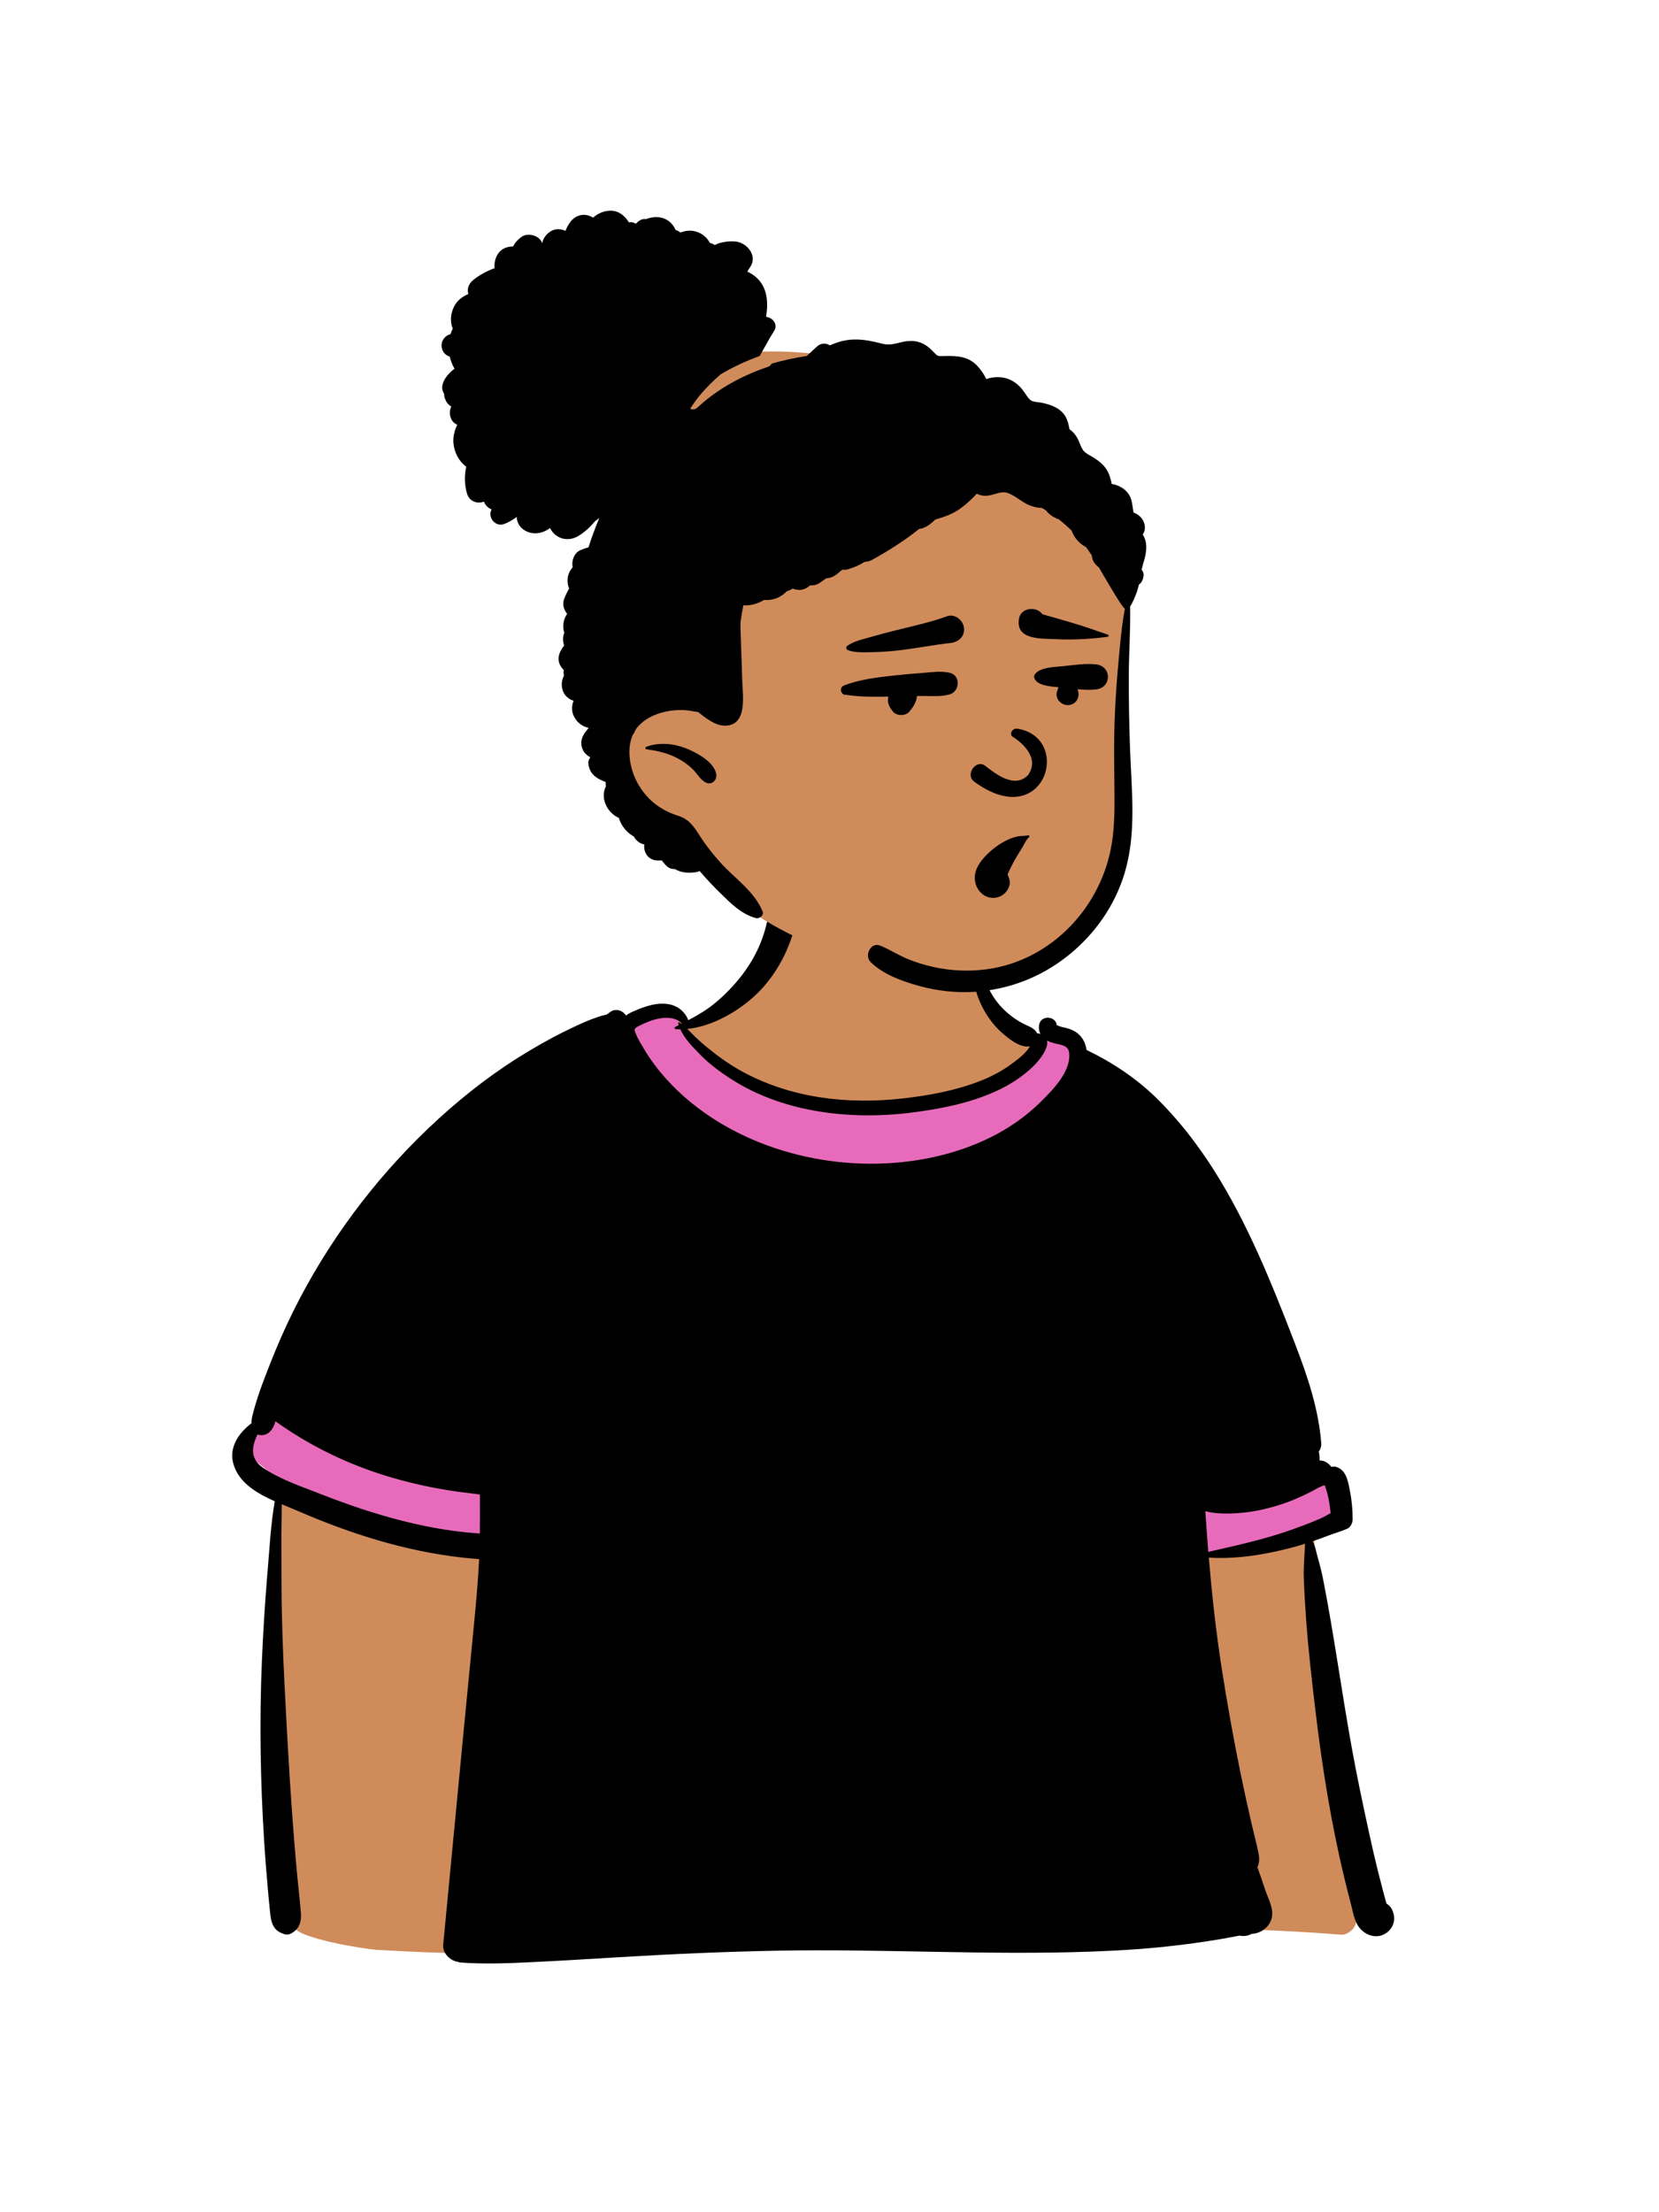 <svg width="36" height="48" viewBox="0 0 36 48" fill="none" xmlns="http://www.w3.org/2000/svg">
<path fill-rule="evenodd" clip-rule="evenodd" d="M8.178 42.307C8.552 42.33 8.927 42.348 9.302 42.362C14.201 42.545 19.096 41.986 23.992 41.864C25.698 41.819 27.394 41.841 29.095 41.978C29.261 41.992 29.452 41.812 29.431 41.641C29.117 38.928 28.724 36.222 28.52 33.498C28.52 33.353 28.539 33.21 28.588 33.074C28.598 33.063 28.646 32.944 28.689 32.937C28.675 32.947 28.739 32.929 28.698 32.932C28.944 32.892 29.185 32.626 29.007 32.372C27.168 29.553 24.659 26.981 23.852 23.633C23.661 22.728 22.972 22.672 22.238 22.299C22.009 22.162 21.449 21.785 21.358 21.523C21.14 20.577 21.524 19.651 20.404 19.268C19.664 19.063 18.358 18.889 17.609 19.105C16.697 19.409 16.765 20.438 16.236 21.146C15.962 21.555 15.495 22.116 15.065 22.178C14.856 22.209 14.702 21.786 14.493 21.815C11.243 22.605 6.814 27.992 5.417 30.975C5.102 31.913 6.118 31.63 6.055 32.574C5.978 34.364 5.81 36.655 5.91 38.447C6.003 39.487 5.934 40.576 6.257 41.577C6.17 41.683 6.295 41.79 6.397 41.836C6.526 42.054 7.79 42.276 8.178 42.307Z" fill="#D08B5B"/>
<path d="M14.493 21.815C14.688 21.788 14.7 22.36 14.889 22.385C15.763 23.613 17.117 24.02 18.684 24.02C20.347 24.02 21.695 23.52 22.729 22.519L22.824 22.559C23.313 22.767 23.713 22.977 23.852 23.633C24.659 26.981 27.168 29.554 29.007 32.372C29.185 32.626 28.944 32.892 28.698 32.932C28.739 32.929 28.675 32.947 28.689 32.937C28.646 32.944 28.598 33.063 28.588 33.074C28.564 33.14 28.547 33.207 28.537 33.276C28.537 33.276 26.477 33.712 25.924 33.724C20.364 33.845 10.198 33.673 10.198 33.673L5.94 32.062C5.696 31.696 5.18 31.681 5.417 30.975C6.814 27.993 11.243 22.605 14.493 21.815Z" fill="#E86BBB"/>
<path fill-rule="evenodd" clip-rule="evenodd" d="M16.641 20.018C16.726 19.638 17.331 19.801 17.227 20.18C17.066 20.766 16.733 21.319 16.263 21.708C15.9 22.008 15.405 22.276 14.915 22.325C14.961 22.37 15.005 22.418 15.051 22.463C15.156 22.567 15.267 22.664 15.381 22.756C15.617 22.947 15.861 23.118 16.129 23.262C17.196 23.835 18.402 23.967 19.595 23.833C20.161 23.77 20.735 23.663 21.267 23.456C21.514 23.36 21.753 23.234 21.965 23.075L22.02 23.033C22.132 22.949 22.28 22.831 22.35 22.701C22.138 22.749 21.87 22.523 21.724 22.392C21.563 22.248 21.428 22.062 21.328 21.872C21.132 21.498 21.029 21.017 21.193 20.616C21.204 20.589 21.239 20.594 21.242 20.623C21.291 21.09 21.416 21.527 21.751 21.873C21.9 22.026 22.078 22.154 22.272 22.244L22.3 22.256C22.383 22.294 22.47 22.34 22.505 22.422C22.518 22.42 22.532 22.421 22.544 22.425C22.556 22.428 22.567 22.431 22.577 22.435C22.554 22.39 22.541 22.336 22.544 22.273C22.552 22.028 22.888 22.02 22.935 22.238C22.927 22.209 22.915 22.237 22.936 22.246C22.936 22.244 22.936 22.241 22.935 22.238L22.936 22.241L22.937 22.246L22.936 22.246C22.937 22.25 22.938 22.254 22.939 22.258L22.939 22.264L22.939 22.259C22.938 22.256 22.938 22.253 22.938 22.25L22.937 22.246C22.94 22.248 22.944 22.249 22.949 22.249L22.951 22.25C22.959 22.253 22.987 22.266 22.995 22.269C23.051 22.29 23.114 22.296 23.171 22.314C23.295 22.352 23.405 22.416 23.48 22.523C23.535 22.601 23.565 22.689 23.578 22.781C24.128 23.046 24.648 23.39 25.084 23.815C26.057 24.765 26.736 25.953 27.293 27.183C27.576 27.809 27.829 28.448 28.076 29.089L28.115 29.191C28.379 29.88 28.613 30.576 28.671 31.317C28.676 31.384 28.654 31.446 28.617 31.498C28.63 31.553 28.637 31.609 28.635 31.664C28.635 31.672 28.634 31.68 28.634 31.689C28.722 31.687 28.809 31.725 28.892 31.829C28.925 31.819 28.962 31.817 28.997 31.829C29.215 31.898 29.25 32.137 29.291 32.337C29.333 32.544 29.352 32.756 29.352 32.966C29.352 33.042 29.309 33.137 29.236 33.169C29.098 33.23 28.95 33.27 28.807 33.325C28.7 33.366 28.593 33.405 28.485 33.442C28.545 33.547 28.564 33.693 28.597 33.803C28.648 33.976 28.689 34.149 28.723 34.326C28.956 35.526 29.118 36.74 29.337 37.943C29.446 38.546 29.573 39.145 29.703 39.743C29.767 40.038 29.834 40.331 29.907 40.624C29.946 40.78 29.987 40.936 30.028 41.091C30.04 41.136 30.052 41.181 30.065 41.226L30.087 41.305C30.134 41.332 30.175 41.371 30.203 41.426C30.306 41.625 30.247 41.849 30.049 41.962C29.835 42.084 29.578 41.968 29.46 41.77C29.377 41.63 29.35 41.445 29.309 41.289C29.262 41.115 29.218 40.939 29.176 40.763C28.887 39.57 28.693 38.356 28.547 37.137L28.537 37.05C28.462 36.422 28.391 35.793 28.344 35.163C28.322 34.853 28.303 34.544 28.292 34.233C28.286 34.074 28.296 33.913 28.305 33.754C28.309 33.684 28.315 33.614 28.317 33.544L28.317 33.534C28.318 33.527 28.319 33.517 28.32 33.508L28.32 33.496C28.104 33.564 27.885 33.62 27.664 33.667C27.193 33.769 26.712 33.826 26.231 33.797C26.298 34.593 26.385 35.387 26.507 36.176C26.625 36.935 26.761 37.694 26.914 38.447C26.991 38.825 27.074 39.203 27.161 39.579C27.208 39.78 27.262 39.98 27.304 40.182C27.329 40.302 27.337 40.403 27.286 40.515C27.342 40.666 27.391 40.818 27.44 40.961L27.454 41.004C27.54 41.255 27.703 41.511 27.533 41.757C27.445 41.884 27.302 41.956 27.157 41.961C27.155 41.962 27.152 41.964 27.149 41.966C27.071 42.008 26.982 42.016 26.897 41.998C26.767 42.023 26.638 42.048 26.508 42.07C26.187 42.125 25.865 42.171 25.542 42.209C24.927 42.283 24.308 42.323 23.689 42.345C21.424 42.427 19.156 42.283 16.889 42.325C15.735 42.346 14.58 42.398 13.427 42.467C12.852 42.501 12.276 42.538 11.701 42.566L11.523 42.575C11.008 42.6 10.493 42.619 9.978 42.581C9.968 42.581 9.961 42.577 9.955 42.571C9.778 42.551 9.599 42.387 9.617 42.199C9.694 41.395 9.771 40.59 9.848 39.786C9.984 38.353 10.122 36.92 10.262 35.487L10.282 35.28C10.329 34.797 10.374 34.313 10.397 33.829C10.282 33.821 10.168 33.81 10.054 33.798C8.816 33.662 7.629 33.288 6.489 32.795L6.443 32.776C6.34 32.731 6.228 32.686 6.113 32.638C6.115 32.857 6.107 33.076 6.106 33.293C6.105 33.653 6.108 34.012 6.109 34.372C6.111 35.112 6.139 35.854 6.176 36.593C6.241 37.9 6.317 39.204 6.432 40.507C6.461 40.835 6.501 41.162 6.528 41.49C6.545 41.683 6.505 41.844 6.328 41.946C6.241 41.996 6.174 41.975 6.088 41.934C5.877 41.835 5.871 41.602 5.851 41.398C5.835 41.245 5.821 41.091 5.808 40.937C5.778 40.609 5.753 40.282 5.732 39.953C5.65 38.648 5.627 37.344 5.683 36.038C5.709 35.427 5.747 34.814 5.797 34.204L5.809 34.063C5.85 33.576 5.877 33.064 5.962 32.574C5.618 32.421 5.276 32.226 5.118 31.903C4.912 31.483 5.138 31.125 5.46 30.878C5.456 30.836 5.46 30.795 5.468 30.757C5.561 30.357 5.715 29.962 5.865 29.581C6.015 29.198 6.181 28.82 6.364 28.451C7.098 26.972 8.1 25.621 9.295 24.482C9.888 23.917 10.537 23.394 11.231 22.956C11.574 22.739 11.927 22.539 12.292 22.36L12.346 22.334C12.6 22.21 12.885 22.079 13.167 22.011C13.197 21.989 13.226 21.968 13.256 21.948C13.367 21.875 13.518 21.928 13.584 22.034C13.616 22.009 13.653 21.987 13.695 21.967L13.737 21.948C13.99 21.834 14.295 21.727 14.57 21.802C14.741 21.849 14.876 21.975 14.936 22.135C15.075 22.062 15.211 21.986 15.344 21.894C15.557 21.746 15.751 21.563 15.925 21.37C16.274 20.983 16.528 20.529 16.641 20.018ZM28.75 32.23C28.727 32.237 28.701 32.239 28.675 32.236C28.722 32.242 28.628 32.269 28.603 32.282L28.601 32.284C28.554 32.31 28.506 32.337 28.459 32.361C28.347 32.42 28.233 32.473 28.116 32.523C27.888 32.62 27.651 32.695 27.409 32.75C27.172 32.804 26.923 32.835 26.68 32.84C26.517 32.843 26.324 32.836 26.155 32.788C26.175 33.083 26.196 33.378 26.22 33.672L26.553 33.596C26.886 33.52 27.218 33.442 27.546 33.346C27.792 33.275 28.035 33.192 28.275 33.101C28.401 33.054 28.526 33.004 28.649 32.95C28.71 32.923 28.768 32.892 28.825 32.859L28.874 32.831C28.862 32.7 28.842 32.57 28.812 32.44C28.796 32.371 28.769 32.3 28.75 32.23ZM5.978 30.839C5.936 30.976 5.871 31.104 5.723 31.135C5.671 31.146 5.627 31.14 5.591 31.123L5.582 31.14C5.46 31.39 5.425 31.653 5.704 31.845C5.83 31.932 5.968 32.007 6.11 32.074C6.364 32.195 6.635 32.292 6.89 32.391L6.941 32.411C7.397 32.59 7.86 32.753 8.331 32.89C8.809 33.028 9.295 33.139 9.787 33.209C9.994 33.239 10.204 33.259 10.413 33.273C10.416 32.991 10.415 32.709 10.414 32.427C10.339 32.417 10.265 32.408 10.194 32.399C9.977 32.374 9.76 32.343 9.545 32.304C9.095 32.224 8.65 32.113 8.216 31.971C7.412 31.706 6.663 31.329 5.978 30.839ZM14.797 22.207C14.614 22.014 14.264 22.084 14.044 22.178C13.977 22.206 13.91 22.235 13.846 22.27L13.834 22.277C13.759 22.319 13.76 22.345 13.796 22.43C13.843 22.543 13.909 22.651 13.972 22.756C14.239 23.203 14.592 23.593 14.995 23.922C16.422 25.086 18.471 25.497 20.255 25.107C21.111 24.92 21.937 24.543 22.567 23.923L22.625 23.866C22.879 23.612 23.228 23.244 23.203 22.866C23.192 22.685 23.044 22.675 22.893 22.64C22.831 22.625 22.772 22.605 22.72 22.576C22.762 22.754 22.541 23.019 22.428 23.13C22.19 23.364 21.903 23.546 21.6 23.682C21.023 23.942 20.395 24.064 19.77 24.142C19.06 24.23 18.336 24.223 17.632 24.092C17.019 23.978 16.416 23.763 15.889 23.428C15.647 23.275 15.409 23.1 15.207 22.896L15.164 22.852C15.019 22.705 14.85 22.527 14.762 22.333C14.729 22.334 14.696 22.332 14.664 22.33C14.64 22.329 14.628 22.296 14.651 22.284C14.677 22.27 14.703 22.256 14.729 22.243C14.725 22.229 14.721 22.215 14.718 22.2C14.715 22.188 14.728 22.177 14.739 22.183C14.755 22.193 14.77 22.203 14.785 22.214C14.789 22.212 14.793 22.209 14.797 22.207Z" fill="black"/>
<path fill-rule="evenodd" clip-rule="evenodd" d="M16.313 7.635C21.047 7.402 24.259 11.145 24.397 12.637C24.493 13.673 24.428 15.055 24.428 15.981C24.428 16.453 24.665 17.89 24.397 18.578C23.799 20.111 23.123 21.312 21.251 21.312C19.379 21.312 16.525 20.339 15.545 19.085C15.366 18.856 13.143 17.179 13.143 15.861C13.143 13.049 12.935 7.802 16.313 7.635Z" fill="#D08B5B"/>
<path fill-rule="evenodd" clip-rule="evenodd" d="M13.083 4.599C13.353 4.514 13.525 4.636 13.648 4.824C13.675 4.819 13.701 4.819 13.73 4.826C13.737 4.828 13.755 4.835 13.768 4.84C13.778 4.844 13.787 4.849 13.796 4.855L13.802 4.852C13.822 4.83 13.843 4.81 13.866 4.794C13.918 4.757 13.971 4.746 14.021 4.754L14.044 4.745C14.244 4.676 14.461 4.708 14.596 4.88C14.622 4.914 14.643 4.951 14.662 4.99C14.702 5.003 14.74 5.023 14.773 5.046C14.796 5.035 14.82 5.026 14.847 5.02C14.994 4.982 15.149 5.017 15.269 5.108C15.327 5.152 15.37 5.207 15.403 5.27C15.44 5.279 15.477 5.295 15.511 5.316C15.541 5.301 15.571 5.287 15.601 5.278C15.714 5.243 15.835 5.23 15.952 5.239C16.204 5.258 16.448 5.547 16.279 5.795L16.274 5.802C16.253 5.832 16.234 5.863 16.217 5.894C16.277 5.921 16.335 5.956 16.389 6C16.652 6.216 16.675 6.549 16.626 6.863L16.624 6.876H16.625C16.764 6.889 16.885 7.035 16.802 7.173L16.799 7.179C16.687 7.352 16.591 7.543 16.484 7.725C16.189 7.832 15.905 7.963 15.637 8.122C15.47 8.269 15.311 8.424 15.171 8.596C15.101 8.683 15.037 8.774 14.978 8.868C15.025 8.891 15.084 8.89 15.133 8.844C15.57 8.437 16.099 8.152 16.663 7.96C16.703 7.947 16.73 7.921 16.745 7.89C16.995 7.819 17.249 7.763 17.506 7.724C17.577 7.656 17.651 7.592 17.722 7.524C17.812 7.438 17.925 7.439 18.009 7.494C18.051 7.474 18.094 7.457 18.137 7.442L18.164 7.433C18.175 7.429 18.186 7.425 18.197 7.422C18.499 7.329 18.774 7.364 19.071 7.44L19.109 7.449C19.247 7.486 19.334 7.48 19.468 7.447L19.483 7.443C19.626 7.405 19.778 7.378 19.923 7.417C20.075 7.458 20.176 7.549 20.28 7.659L20.29 7.67C20.339 7.722 20.367 7.728 20.43 7.727L20.498 7.725C20.754 7.718 21.004 7.729 21.196 7.927C21.267 8 21.343 8.104 21.389 8.199L21.395 8.213C21.397 8.218 21.399 8.222 21.401 8.225C21.428 8.221 21.471 8.203 21.491 8.199C21.77 8.145 22.003 8.229 22.182 8.449C22.221 8.497 22.281 8.592 22.322 8.644C22.336 8.656 22.349 8.669 22.362 8.683C22.43 8.726 22.525 8.723 22.6 8.738C22.806 8.779 23.025 8.858 23.13 9.054C23.174 9.135 23.19 9.225 23.208 9.314C23.277 9.36 23.331 9.425 23.373 9.496C23.424 9.583 23.446 9.688 23.505 9.77C23.548 9.829 23.613 9.86 23.675 9.896L23.699 9.91C23.883 10.02 24.027 10.142 24.088 10.357L24.093 10.377C24.103 10.41 24.137 10.504 24.107 10.49C24.133 10.504 24.177 10.509 24.201 10.517C24.328 10.559 24.439 10.628 24.508 10.748C24.559 10.839 24.569 10.935 24.584 11.036L24.59 11.076C24.591 11.086 24.593 11.098 24.595 11.109L24.597 11.12L24.598 11.12C24.621 11.13 24.644 11.141 24.666 11.152C24.772 11.215 24.844 11.323 24.844 11.449C24.844 11.51 24.825 11.557 24.797 11.6C24.82 11.633 24.837 11.67 24.85 11.71C24.876 11.789 24.878 11.875 24.869 11.956C24.859 12.054 24.834 12.143 24.804 12.236C24.793 12.272 24.788 12.322 24.771 12.357C24.803 12.397 24.822 12.446 24.816 12.495C24.807 12.564 24.776 12.646 24.713 12.685C24.682 12.836 24.616 12.992 24.551 13.116C24.544 13.13 24.535 13.143 24.524 13.154C24.534 13.649 24.497 14.149 24.495 14.643C24.492 15.182 24.503 15.722 24.522 16.26C24.554 17.152 24.666 18.074 24.404 18.944C24.189 19.656 23.758 20.267 23.181 20.731C22.59 21.205 21.878 21.479 21.121 21.522C20.737 21.544 20.345 21.5 19.973 21.4L19.933 21.389C19.573 21.29 19.156 21.138 18.891 20.873C18.751 20.733 18.892 20.436 19.098 20.517C19.301 20.598 19.483 20.718 19.685 20.803C19.865 20.878 20.053 20.936 20.244 20.979C20.626 21.065 21.031 21.084 21.419 21.03C22.821 20.838 23.913 19.671 24.128 18.287C24.188 17.904 24.187 17.515 24.183 17.127L24.179 16.703C24.175 16.348 24.174 15.993 24.187 15.638C24.203 15.182 24.236 14.726 24.279 14.271L24.301 14.034C24.328 13.758 24.358 13.479 24.41 13.206C24.367 13.208 24.033 12.634 23.847 12.314C23.779 12.26 23.722 12.193 23.7 12.107C23.696 12.089 23.693 12.07 23.692 12.052C23.651 11.989 23.609 11.927 23.564 11.867L23.554 11.862C23.547 11.859 23.541 11.856 23.538 11.854C23.44 11.799 23.358 11.714 23.302 11.617C23.283 11.584 23.268 11.549 23.255 11.514C23.175 11.435 23.092 11.361 23.004 11.29C22.995 11.284 22.987 11.277 22.978 11.27C22.866 11.229 22.768 11.166 22.697 11.075C22.667 11.056 22.637 11.038 22.607 11.02C22.515 11.02 22.424 10.998 22.334 10.961C22.171 10.894 22.04 10.761 21.875 10.699C21.701 10.634 21.518 10.782 21.334 10.755C21.286 10.749 21.24 10.734 21.196 10.713C21.092 10.824 20.982 10.928 20.86 11.019C20.683 11.152 20.503 11.212 20.298 11.272C20.196 11.368 20.083 11.462 19.946 11.476C19.629 11.73 19.29 11.944 18.933 12.143C18.875 12.175 18.818 12.19 18.764 12.19C18.652 12.26 18.53 12.315 18.401 12.352C18.36 12.364 18.319 12.366 18.278 12.361L18.166 12.453C18.088 12.516 18.005 12.547 17.925 12.549C17.877 12.586 17.826 12.621 17.775 12.655C17.72 12.691 17.648 12.706 17.576 12.702C17.465 12.81 17.323 12.821 17.203 12.771C17.187 12.781 17.17 12.79 17.151 12.799C17.125 12.811 17.098 12.822 17.071 12.83C16.946 12.965 16.764 13.035 16.581 13.017C16.444 13.101 16.285 13.144 16.13 13.135C16.106 13.254 16.087 13.374 16.07 13.494L16.068 13.582C16.068 13.596 16.068 13.607 16.068 13.615L16.068 13.618C16.084 14.004 16.092 14.39 16.107 14.776L16.108 14.806C16.125 15.144 16.208 15.759 15.713 15.745C15.529 15.74 15.346 15.604 15.203 15.492L15.183 15.477C15.172 15.468 15.16 15.459 15.149 15.45C15.042 15.436 14.936 15.41 14.828 15.406C14.694 15.402 14.553 15.415 14.423 15.446C14.193 15.499 13.971 15.604 13.821 15.794C13.808 15.811 13.796 15.828 13.784 15.846C13.774 15.882 13.755 15.915 13.731 15.944C13.59 16.264 13.671 16.686 13.828 16.978C14.015 17.327 14.311 17.567 14.682 17.689L14.701 17.695C14.955 17.774 15.052 17.928 15.19 18.142C15.319 18.344 15.468 18.531 15.627 18.709C15.935 19.053 16.368 19.337 16.547 19.772C16.583 19.86 16.48 19.943 16.399 19.92C16.085 19.831 15.864 19.607 15.636 19.384C15.477 19.229 15.325 19.068 15.182 18.899C15.153 18.913 15.12 18.923 15.085 18.927C14.934 18.945 14.778 18.938 14.645 18.856C14.584 18.861 14.52 18.84 14.473 18.797C14.43 18.757 14.392 18.713 14.361 18.668C14.312 18.672 14.265 18.673 14.22 18.666C14.198 18.663 14.178 18.658 14.158 18.648C14.123 18.634 14.088 18.612 14.057 18.579C13.994 18.511 13.97 18.415 13.982 18.324C13.969 18.321 13.957 18.318 13.944 18.314C13.86 18.285 13.796 18.228 13.754 18.151C13.68 18.11 13.614 18.053 13.563 17.993C13.502 17.921 13.456 17.838 13.428 17.747C13.4 17.734 13.373 17.719 13.347 17.701C13.159 17.574 13.052 17.335 13.125 17.114L13.128 17.108C13.132 17.098 13.138 17.081 13.147 17.062C13.146 17.046 13.144 17.03 13.143 17.015L13.141 16.968L13.103 16.952C12.916 16.877 12.789 16.776 12.767 16.565C12.762 16.521 12.779 16.477 12.806 16.439L12.805 16.428C12.793 16.421 12.782 16.415 12.771 16.408C12.669 16.343 12.607 16.226 12.614 16.104C12.62 15.994 12.681 15.906 12.75 15.824L12.769 15.802C12.771 15.8 12.773 15.798 12.775 15.795L12.729 15.781C12.7 15.772 12.673 15.762 12.653 15.751C12.578 15.709 12.515 15.652 12.476 15.58C12.47 15.571 12.464 15.562 12.459 15.552C12.408 15.46 12.401 15.341 12.434 15.241C12.438 15.229 12.443 15.219 12.448 15.207C12.31 15.159 12.204 15.058 12.191 14.872C12.186 14.799 12.202 14.726 12.237 14.664C12.229 14.622 12.227 14.578 12.232 14.535C12.184 14.489 12.146 14.434 12.129 14.366C12.097 14.239 12.156 14.117 12.242 14.006C12.21 13.918 12.209 13.818 12.245 13.729C12.231 13.685 12.223 13.638 12.223 13.59C12.222 13.484 12.255 13.395 12.307 13.319C12.233 13.228 12.198 13.107 12.242 12.994C12.273 12.914 12.309 12.84 12.35 12.772C12.328 12.72 12.316 12.662 12.316 12.597C12.316 12.479 12.359 12.387 12.426 12.311C12.397 12.172 12.456 12.003 12.585 11.942C12.634 11.919 12.699 11.895 12.77 11.876C12.797 11.792 12.825 11.708 12.855 11.625C12.902 11.494 12.952 11.364 13.005 11.237C12.975 11.264 12.942 11.289 12.909 11.311C12.804 11.445 12.665 11.561 12.548 11.631C12.316 11.768 12.05 11.687 11.935 11.457C11.828 11.537 11.698 11.585 11.561 11.569C11.404 11.55 11.261 11.448 11.222 11.29C11.217 11.267 11.213 11.242 11.213 11.217C11.123 11.281 11.029 11.34 10.926 11.374C10.795 11.417 10.662 11.314 10.644 11.186C10.637 11.135 10.647 11.09 10.667 11.052L10.654 11.047C10.652 11.046 10.65 11.045 10.648 11.044C10.579 11.012 10.526 10.953 10.501 10.884C10.352 10.942 10.181 10.874 10.134 10.71C10.078 10.515 10.074 10.318 10.118 10.127C9.961 10.013 9.858 9.819 9.84 9.617C9.828 9.473 9.862 9.339 9.923 9.215C9.774 9.159 9.723 8.963 9.793 8.822C9.699 8.768 9.638 8.653 9.636 8.542C9.594 8.478 9.581 8.396 9.616 8.303C9.662 8.182 9.756 8.08 9.863 8.001C9.816 7.919 9.781 7.83 9.76 7.738C9.671 7.712 9.599 7.64 9.584 7.531C9.566 7.396 9.655 7.281 9.775 7.25C9.788 7.209 9.805 7.169 9.825 7.13C9.765 6.989 9.774 6.811 9.851 6.657C9.918 6.52 10.029 6.437 10.162 6.38C10.128 6.264 10.172 6.148 10.285 6.062C10.422 5.957 10.573 5.876 10.731 5.82C10.717 5.631 10.795 5.438 10.981 5.372C11.031 5.355 11.083 5.348 11.135 5.348C11.174 5.265 11.237 5.197 11.32 5.138C11.446 5.047 11.681 5.102 11.751 5.244L11.754 5.252C11.758 5.26 11.762 5.267 11.765 5.275C11.779 5.206 11.812 5.141 11.865 5.087C11.997 4.954 12.136 4.951 12.271 5.008C12.295 4.947 12.325 4.889 12.361 4.836C12.493 4.643 12.71 4.618 12.869 4.723C12.933 4.667 13.004 4.623 13.083 4.599ZM14.023 16.205C14.288 16.101 14.609 16.131 14.871 16.231L14.89 16.239C15.121 16.33 15.497 16.534 15.542 16.795C15.566 16.93 15.438 17.047 15.308 16.976C15.195 16.914 15.131 16.79 15.041 16.699C14.952 16.61 14.853 16.538 14.744 16.476C14.517 16.344 14.279 16.293 14.023 16.256C13.994 16.251 14.002 16.213 14.023 16.205Z" fill="black"/>
<path fill-rule="evenodd" clip-rule="evenodd" d="M22.309 18.124C22.33 18.118 22.349 18.147 22.331 18.163C22.258 18.229 22.211 18.35 22.157 18.433C22.106 18.512 22.057 18.591 22.012 18.673C21.961 18.766 21.913 18.858 21.873 18.956L21.866 18.976C21.877 19.004 21.887 19.032 21.893 19.05L21.895 19.055C21.962 19.226 21.822 19.417 21.663 19.465C21.392 19.547 21.159 19.323 21.152 19.058C21.147 18.85 21.288 18.664 21.432 18.526C21.558 18.405 21.698 18.302 21.856 18.227C21.925 18.194 21.997 18.166 22.073 18.15C22.15 18.134 22.233 18.144 22.309 18.124ZM21.797 18.88C21.817 18.889 21.834 18.912 21.848 18.939C21.841 18.916 21.826 18.894 21.797 18.88ZM21.967 15.981C22.203 16.125 22.563 16.46 22.309 16.816C22.01 17.13 21.579 16.77 21.366 16.607C21.17 16.481 20.948 16.805 21.131 16.953C22.665 18.089 23.288 16.018 22.086 15.812C21.954 15.789 21.905 15.936 21.967 15.981ZM20.024 14.601L20.066 14.597C20.247 14.581 20.43 14.557 20.609 14.598C20.849 14.653 20.831 15.002 20.609 15.066C20.413 15.123 20.196 15.099 19.993 15.101C19.962 15.101 19.93 15.102 19.898 15.102C19.892 15.178 19.867 15.243 19.829 15.308C19.802 15.355 19.767 15.399 19.733 15.441C19.651 15.54 19.46 15.538 19.378 15.441C19.317 15.37 19.269 15.287 19.268 15.191C19.268 15.166 19.271 15.14 19.277 15.114L19.166 15.116C18.896 15.12 18.624 15.118 18.358 15.075C18.264 15.095 18.187 14.924 18.317 14.873C18.671 14.735 19.067 14.694 19.443 14.652C19.636 14.631 19.83 14.616 20.024 14.601ZM23.042 14.457L23.051 14.457C23.286 14.432 23.544 14.391 23.779 14.415C24.13 14.45 24.129 14.925 23.779 14.96C23.65 14.973 23.515 14.967 23.38 14.954C23.449 15.101 23.367 15.276 23.201 15.298C23.046 15.319 22.886 15.169 22.937 15.008L22.939 15.001C22.949 14.973 22.958 14.941 22.968 14.911L22.913 14.906C22.745 14.891 22.513 14.861 22.452 14.729C22.433 14.689 22.438 14.652 22.466 14.618C22.583 14.479 22.872 14.474 23.042 14.457ZM20.549 13.372C20.719 13.31 20.895 13.454 20.917 13.617C20.942 13.804 20.807 13.928 20.636 13.95L20.627 13.951C20.25 13.993 19.874 14.069 19.496 14.112C19.324 14.131 19.151 14.144 18.978 14.149L18.854 14.152C18.703 14.155 18.54 14.159 18.4 14.107L18.401 14.106C18.363 14.095 18.346 14.041 18.388 14.012C18.537 13.907 18.738 13.867 18.911 13.817C19.085 13.767 19.261 13.72 19.437 13.677C19.807 13.585 20.191 13.502 20.549 13.372ZM22.114 13.415C22.159 13.178 22.494 13.153 22.617 13.325C22.697 13.353 22.814 13.381 22.886 13.403C23.012 13.44 23.139 13.477 23.265 13.514C23.527 13.588 23.783 13.683 24.041 13.771C24.067 13.78 24.06 13.814 24.034 13.817C23.675 13.864 23.321 13.886 22.96 13.871L22.885 13.867C22.567 13.855 22.026 13.879 22.114 13.415Z" fill="black"/>
</svg>
